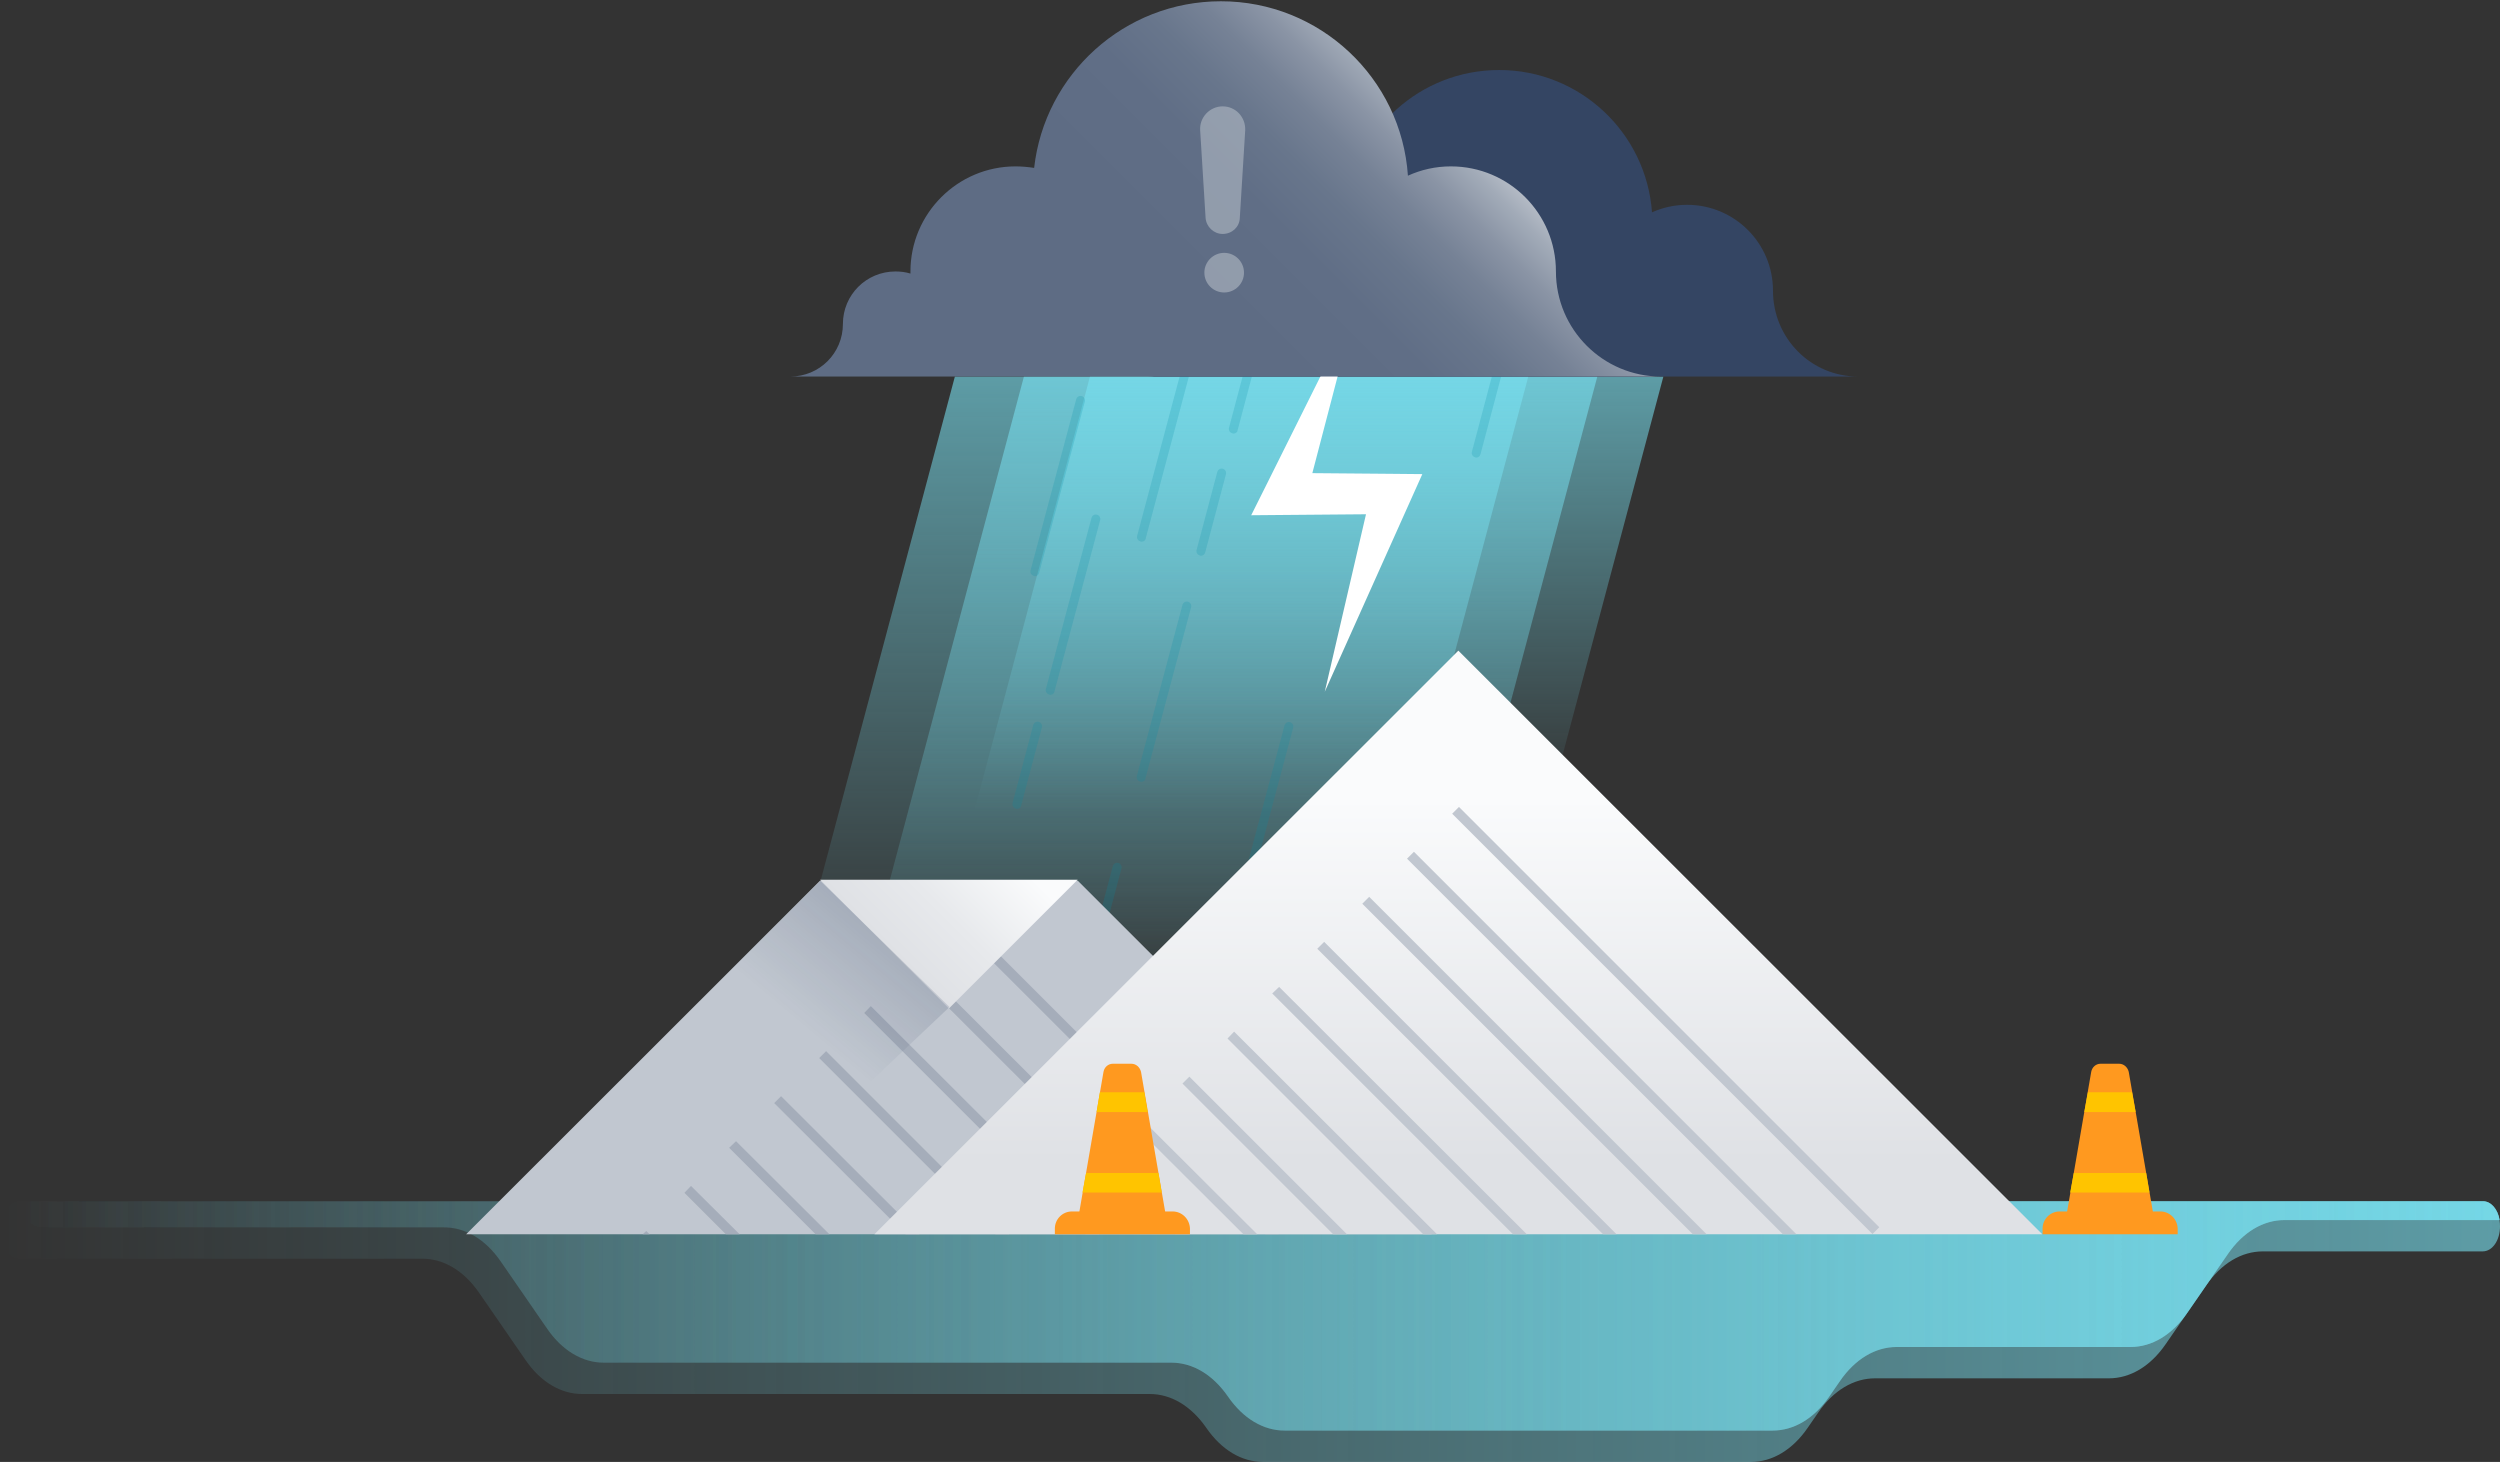 <svg width="407" height="238" viewBox="0 0 407 238" fill="none" xmlns="http://www.w3.org/2000/svg">
<rect x="0" y="0" width="407" height="238" fill="#333333" stroke="none"/>
<path opacity="0.6" d="M3.227 204.917H68.772C72.234 204.917 75.52 206.873 77.985 210.445L85.555 221.416C88.019 224.988 91.305 226.944 94.767 226.944H187.187C190.649 226.944 193.935 228.9 196.4 232.472C198.864 236.044 202.15 238 205.612 238H285.064C288.526 238 291.812 236.044 294.277 232.472L296.037 229.92C298.502 226.349 301.788 224.392 305.25 224.392H343.333C346.795 224.392 350.081 222.436 352.546 218.864L359.176 209.254C361.641 205.682 364.927 203.726 368.389 203.726H404.183C405.768 203.726 407 201.94 407 199.644C407 197.348 405.768 195.562 404.183 195.562H3.227C1.467 195.562 0 197.688 0 200.24C0 202.876 1.467 204.917 3.227 204.917Z" fill="url(#paint0_linear)"/>
<path opacity="0.6" d="M406.942 198.624C406.649 196.838 405.534 195.562 404.243 195.562H3.521C3.639 197.943 5.047 199.814 6.749 199.814H72.294C75.756 199.814 79.042 201.77 81.506 205.342L89.076 216.313C91.54 219.885 94.827 221.841 98.289 221.841H190.709C194.171 221.841 197.457 223.797 199.921 227.369C202.386 230.941 205.672 232.897 209.134 232.897H288.586C292.048 232.897 295.334 230.941 297.798 227.369L299.559 224.818C302.023 221.246 305.309 219.29 308.772 219.29H346.854C350.316 219.29 353.603 217.334 356.067 213.762L359.177 209.254L362.698 204.152C365.162 200.58 368.448 198.624 371.91 198.624H406.942Z" fill="url(#paint1_linear)"/>
<path opacity="0.6" d="M406.942 198.624C406.649 196.838 405.534 195.562 404.243 195.562H3.521C3.639 197.943 5.047 199.814 6.749 199.814H72.294C75.756 199.814 79.042 201.77 81.506 205.342L89.076 216.313C91.54 219.885 94.827 221.841 98.289 221.841H190.709C194.171 221.841 197.457 223.797 199.921 227.369C202.386 230.941 205.672 232.897 209.134 232.897H288.586C292.048 232.897 295.334 230.941 297.798 227.369L299.559 224.818C302.023 221.246 305.309 219.29 308.772 219.29H346.854C350.316 219.29 353.603 217.334 356.067 213.762L359.177 209.254L362.698 204.152C365.162 200.58 368.448 198.624 371.91 198.624H406.942Z" fill="url(#paint2_linear)"/>
<path opacity="0.6" d="M222.169 203.529H128.817L166.695 61.301H260.047L222.169 203.529Z" fill="url(#paint3_linear)"/>
<path opacity="0.6" d="M210.928 203.529H117.576L155.455 61.301H248.807L210.928 203.529Z" fill="url(#paint4_linear)"/>
<path opacity="0.6" d="M232.922 203.529H139.57L177.448 61.301H270.8L232.922 203.529Z" fill="url(#paint5_linear)"/>
<path opacity="0.2" d="M200.811 70.588C200.762 70.588 200.664 70.588 200.615 70.539C200.224 70.441 199.98 70.05 200.078 69.659L203.45 56.952C203.548 56.56 203.939 56.316 204.33 56.414C204.721 56.512 204.965 56.903 204.868 57.294L201.495 70.001C201.446 70.392 201.153 70.588 200.811 70.588Z" fill="#008DA6"/>
<path opacity="0.2" d="M185.855 88.183C185.806 88.183 185.708 88.183 185.659 88.134C185.268 88.036 185.024 87.645 185.122 87.254L192.551 59.395C192.648 59.004 193.039 58.76 193.43 58.858C193.821 58.956 194.066 59.346 193.968 59.737L186.539 87.597C186.49 87.987 186.197 88.183 185.855 88.183Z" fill="#008DA6"/>
<path opacity="0.2" d="M240.351 74.498C240.302 74.498 240.204 74.498 240.155 74.449C239.764 74.351 239.52 73.96 239.618 73.569L242.99 60.861C243.088 60.47 243.479 60.226 243.87 60.324C244.261 60.422 244.505 60.813 244.408 61.204L241.035 73.911C240.937 74.302 240.644 74.498 240.351 74.498Z" fill="#008DA6"/>
<path opacity="0.2" d="M165.573 131.682C165.524 131.682 165.426 131.682 165.378 131.633C164.987 131.535 164.742 131.144 164.84 130.753L168.212 118.046C168.31 117.655 168.701 117.41 169.092 117.508C169.483 117.606 169.727 117.997 169.63 118.388L166.257 131.095C166.208 131.486 165.915 131.682 165.573 131.682Z" fill="#008DA6"/>
<path opacity="0.2" d="M168.505 93.804C168.456 93.804 168.359 93.804 168.31 93.755C167.919 93.657 167.674 93.266 167.772 92.875L175.201 65.016C175.299 64.625 175.69 64.381 176.081 64.478C176.472 64.576 176.716 64.967 176.618 65.358L169.189 93.217C169.092 93.608 168.798 93.804 168.505 93.804Z" fill="#008DA6"/>
<path opacity="0.2" d="M170.997 113.11C170.948 113.11 170.851 113.11 170.802 113.061C170.411 112.963 170.166 112.572 170.264 112.181L177.693 84.322C177.791 83.931 178.182 83.686 178.573 83.784C178.964 83.882 179.208 84.273 179.111 84.664L171.682 112.523C171.633 112.914 171.339 113.11 170.997 113.11Z" fill="#008DA6"/>
<path opacity="0.2" d="M185.806 127.283C185.757 127.283 185.659 127.283 185.61 127.234C185.219 127.137 184.975 126.746 185.073 126.355L192.502 98.496C192.6 98.105 192.991 97.86 193.382 97.958C193.773 98.056 194.017 98.447 193.919 98.838L186.49 126.697C186.441 127.088 186.148 127.283 185.806 127.283Z" fill="#008DA6"/>
<path opacity="0.2" d="M202.423 146.882C202.374 146.882 202.277 146.882 202.228 146.833C201.837 146.736 201.592 146.345 201.69 145.954L209.119 118.095C209.217 117.704 209.608 117.459 209.999 117.557C210.39 117.655 210.634 118.046 210.536 118.437L203.107 146.296C203.059 146.638 202.765 146.882 202.423 146.882Z" fill="#008DA6"/>
<path opacity="0.2" d="M195.533 90.48C195.484 90.48 195.386 90.48 195.338 90.431C194.947 90.334 194.702 89.942 194.8 89.552L198.172 76.844C198.27 76.453 198.661 76.209 199.052 76.306C199.443 76.404 199.687 76.795 199.59 77.186L196.217 89.894C196.12 90.285 195.826 90.48 195.533 90.48Z" fill="#008DA6"/>
<path opacity="0.2" d="M178.524 154.653C178.475 154.653 178.377 154.653 178.328 154.605C177.937 154.507 177.693 154.116 177.791 153.725L181.163 141.017C181.261 140.626 181.652 140.382 182.043 140.48C182.434 140.577 182.678 140.968 182.58 141.359L179.208 154.067C179.159 154.458 178.866 154.653 178.524 154.653Z" fill="#008DA6"/>
<path d="M302.522 61.301H186.834C190.695 61.301 193.823 58.173 193.823 54.312C193.823 50.451 196.951 47.323 200.812 47.323C201.497 47.323 202.181 47.421 202.816 47.616C202.816 47.518 202.816 47.421 202.816 47.323C202.816 39.6 209.072 33.344 216.795 33.344C217.626 33.344 218.456 33.442 219.287 33.54C220.656 21.077 231.213 11.399 244.067 11.399C257.215 11.399 268.016 21.614 268.945 34.566C270.704 33.784 272.61 33.344 274.663 33.344C282.385 33.344 288.642 39.6 288.642 47.323C288.642 55.045 294.8 61.301 302.522 61.301Z" fill="#344563"/>
<path d="M233.07 200.939L175.446 143.363H133.511L75.887 200.939H233.07Z" fill="#C1C7D0"/>
<path d="M156.434 149.179L155.31 150.304L205.993 200.939H208.193L156.434 149.179Z" fill="#A5ADBA"/>
<path d="M149.102 156.511L147.978 157.635L191.331 200.939H193.579L149.102 156.511Z" fill="#A5ADBA"/>
<path d="M141.771 163.793L140.695 164.917L176.717 200.939H178.965L141.771 163.793Z" fill="#A5ADBA"/>
<path d="M134.488 171.125L133.364 172.249L162.054 200.939H164.302L134.488 171.125Z" fill="#A5ADBA"/>
<path d="M127.157 178.456L126.033 179.58L147.44 200.939H149.688L127.157 178.456Z" fill="#A5ADBA"/>
<path d="M119.826 185.787L118.702 186.862L132.778 200.938H135.026L119.826 185.787Z" fill="#A5ADBA"/>
<path d="M112.494 193.07L111.419 194.194L118.164 200.939H120.412L112.494 193.07Z" fill="#A5ADBA"/>
<path d="M105.75 200.939L105.212 200.401L104.626 200.939H105.75Z" fill="#A5ADBA"/>
<path d="M220.851 49.474L212.444 81.634L209.267 76.99L226.52 77.137L231.554 77.186L229.648 81.438L215.67 112.621L223.392 79.385L226.52 83.686L209.267 83.833L203.695 83.882L206.041 79.19L220.851 49.474Z" fill="white"/>
<path d="M142.357 200.938L237.42 105.925L332.483 200.938H142.357Z" fill="url(#paint6_linear)"/>
<path d="M237.519 131.367L236.413 132.473L304.841 200.902L305.947 199.796L237.519 131.367Z" fill="#C1C7D0"/>
<path d="M230.188 138.671L229.064 139.795L290.256 200.938H292.455L230.188 138.671Z" fill="#C1C7D0"/>
<path d="M222.905 146.002L221.781 147.127L275.593 200.938H277.841L222.905 146.002Z" fill="#C1C7D0"/>
<path d="M215.574 153.334L214.45 154.458L260.979 200.938H263.179L215.574 153.334Z" fill="#C1C7D0"/>
<path d="M208.243 160.665L207.119 161.74L246.317 200.938H248.565L208.243 160.665Z" fill="#C1C7D0"/>
<path d="M200.912 167.948L199.836 169.072L231.703 200.938H233.951L200.912 167.948Z" fill="#C1C7D0"/>
<path d="M193.629 175.279L192.504 176.403L217.04 200.938H219.288L193.629 175.279Z" fill="#C1C7D0"/>
<path d="M186.297 182.61L185.173 183.734L202.426 200.938H204.675L186.297 182.61Z" fill="#C1C7D0"/>
<path d="M154.477 164.184L175.445 143.217H133.51L154.477 164.184Z" fill="url(#paint7_linear)"/>
<path d="M253.304 44.195C253.304 53.628 260.978 61.301 270.411 61.301H128.672C133.413 61.301 137.225 57.489 137.225 52.748C137.225 48.007 141.037 44.195 145.778 44.195C146.609 44.195 147.44 44.293 148.222 44.537C148.222 44.439 148.222 44.293 148.222 44.195C148.222 34.762 155.896 27.088 165.328 27.088C166.355 27.088 167.381 27.186 168.359 27.333C170.069 12.084 183.021 0.207 198.759 0.207C214.888 0.207 228.133 12.719 229.209 28.604C231.359 27.626 233.705 27.088 236.198 27.088C245.68 27.088 253.304 34.762 253.304 44.195Z" fill="url(#paint8_linear)"/>
<path opacity="0.6" d="M199.053 38.086C197.587 38.086 196.365 36.913 196.267 35.446L195.388 21.224C195.241 19.122 196.952 17.314 199.053 17.314C201.155 17.314 202.817 19.073 202.719 21.224L201.839 35.495C201.79 36.961 200.568 38.086 199.053 38.086Z" fill="#B3BAC5"/>
<path opacity="0.6" d="M199.297 47.616C201.079 47.616 202.523 46.172 202.523 44.39C202.523 42.609 201.079 41.165 199.297 41.165C197.516 41.165 196.071 42.609 196.071 44.39C196.071 46.172 197.516 47.616 199.297 47.616Z" fill="#B3BAC5"/>
<path opacity="0.15" d="M154.577 163.94L136.493 181.046L117.578 159.297L133.56 143.412L154.577 163.94Z" fill="url(#paint9_linear)"/>
<path d="M190.891 197.224H174.517C172.953 197.224 171.731 198.495 171.731 200.01V200.938H193.725V200.01C193.677 198.495 192.455 197.224 190.891 197.224Z" fill="#FF991F"/>
<path d="M184.195 173.177H181.165C180.431 173.177 179.796 173.715 179.649 174.497L175.593 198.006H189.816L185.759 174.497C185.563 173.715 184.928 173.177 184.195 173.177Z" fill="#FF991F"/>
<path d="M178.526 181.046H186.835L186.297 177.82H179.063L178.526 181.046Z" fill="#FFC400"/>
<path d="M189.132 194.145L188.594 190.968H176.815L176.229 194.145H189.132Z" fill="#FFC400"/>
<path d="M351.691 197.224H335.318C333.754 197.224 332.532 198.495 332.532 200.01V200.938H354.526V200.01C354.477 198.495 353.255 197.224 351.691 197.224Z" fill="#FF991F"/>
<path d="M344.996 173.177H341.965C341.232 173.177 340.597 173.715 340.45 174.497L336.394 198.006H350.616L346.56 174.497C346.364 173.715 345.729 173.177 344.996 173.177Z" fill="#FF991F"/>
<path d="M339.325 181.046H347.683L347.096 177.82H339.912L339.325 181.046Z" fill="#FFC400"/>
<path d="M349.931 194.145L349.394 190.968H337.615L337.028 194.145H349.931Z" fill="#FFC400"/>
<defs>
<linearGradient id="paint0_linear" x1="0" y1="216.822" x2="407.012" y2="216.822" gradientUnits="userSpaceOnUse">
<stop stop-color="#79E2F2" stop-opacity="0"/>
<stop offset="1" stop-color="#79E2F2"/>
</linearGradient>
<linearGradient id="paint1_linear" x1="3.536" y1="214.271" x2="410.548" y2="214.271" gradientUnits="userSpaceOnUse">
<stop stop-color="#79E2F2" stop-opacity="0"/>
<stop offset="1" stop-color="#79E2F2"/>
</linearGradient>
<linearGradient id="paint2_linear" x1="3.536" y1="214.271" x2="410.548" y2="214.271" gradientUnits="userSpaceOnUse">
<stop stop-color="#79E2F2" stop-opacity="0"/>
<stop offset="1" stop-color="#79E2F2"/>
</linearGradient>
<linearGradient id="paint3_linear" x1="175.481" y1="203.529" x2="175.481" y2="61.301" gradientUnits="userSpaceOnUse">
<stop offset="0.259" stop-color="#79E2F2" stop-opacity="0"/>
<stop offset="1" stop-color="#79E2F2"/>
</linearGradient>
<linearGradient id="paint4_linear" x1="164.24" y1="203.529" x2="164.24" y2="61.301" gradientUnits="userSpaceOnUse">
<stop offset="0.312" stop-color="#79E2F2" stop-opacity="0"/>
<stop offset="0.945" stop-color="#79E2F2" stop-opacity="0.919"/>
<stop offset="1" stop-color="#79E2F2"/>
</linearGradient>
<linearGradient id="paint5_linear" x1="186.234" y1="203.529" x2="186.234" y2="61.301" gradientUnits="userSpaceOnUse">
<stop offset="0.503" stop-color="#79E2F2" stop-opacity="0"/>
<stop offset="0.96" stop-color="#79E2F2" stop-opacity="0.919"/>
<stop offset="1" stop-color="#79E2F2"/>
</linearGradient>
<linearGradient id="paint6_linear" x1="237.437" y1="200.962" x2="237.437" y2="105.901" gradientUnits="userSpaceOnUse">
<stop offset="0.126" stop-color="#DFE1E5"/>
<stop offset="0.747" stop-color="#FAFBFC"/>
</linearGradient>
<linearGradient id="paint7_linear" x1="143.996" y1="153.692" x2="164.968" y2="132.72" gradientUnits="userSpaceOnUse">
<stop stop-color="#DFE1E5"/>
<stop offset="0.358" stop-color="#E7E9EC"/>
<stop offset="0.832" stop-color="#FAFBFC"/>
</linearGradient>
<linearGradient id="paint8_linear" x1="162.961" y1="95.575" x2="237.373" y2="21.162" gradientUnits="userSpaceOnUse">
<stop offset="0.543" stop-color="#5E6C84"/>
<stop offset="0.701" stop-color="#606E86"/>
<stop offset="0.788" stop-color="#68768C"/>
<stop offset="0.858" stop-color="#768296"/>
<stop offset="0.918" stop-color="#8A94A5"/>
<stop offset="0.972" stop-color="#A2ABB8"/>
<stop offset="1" stop-color="#B3BAC5"/>
</linearGradient>
<linearGradient id="paint9_linear" x1="126.689" y1="172.807" x2="144.008" y2="152.167" gradientUnits="userSpaceOnUse">
<stop offset="0.259" stop-color="#091E42" stop-opacity="0"/>
<stop offset="1" stop-color="#091E42"/>
</linearGradient>
</defs>
</svg>

